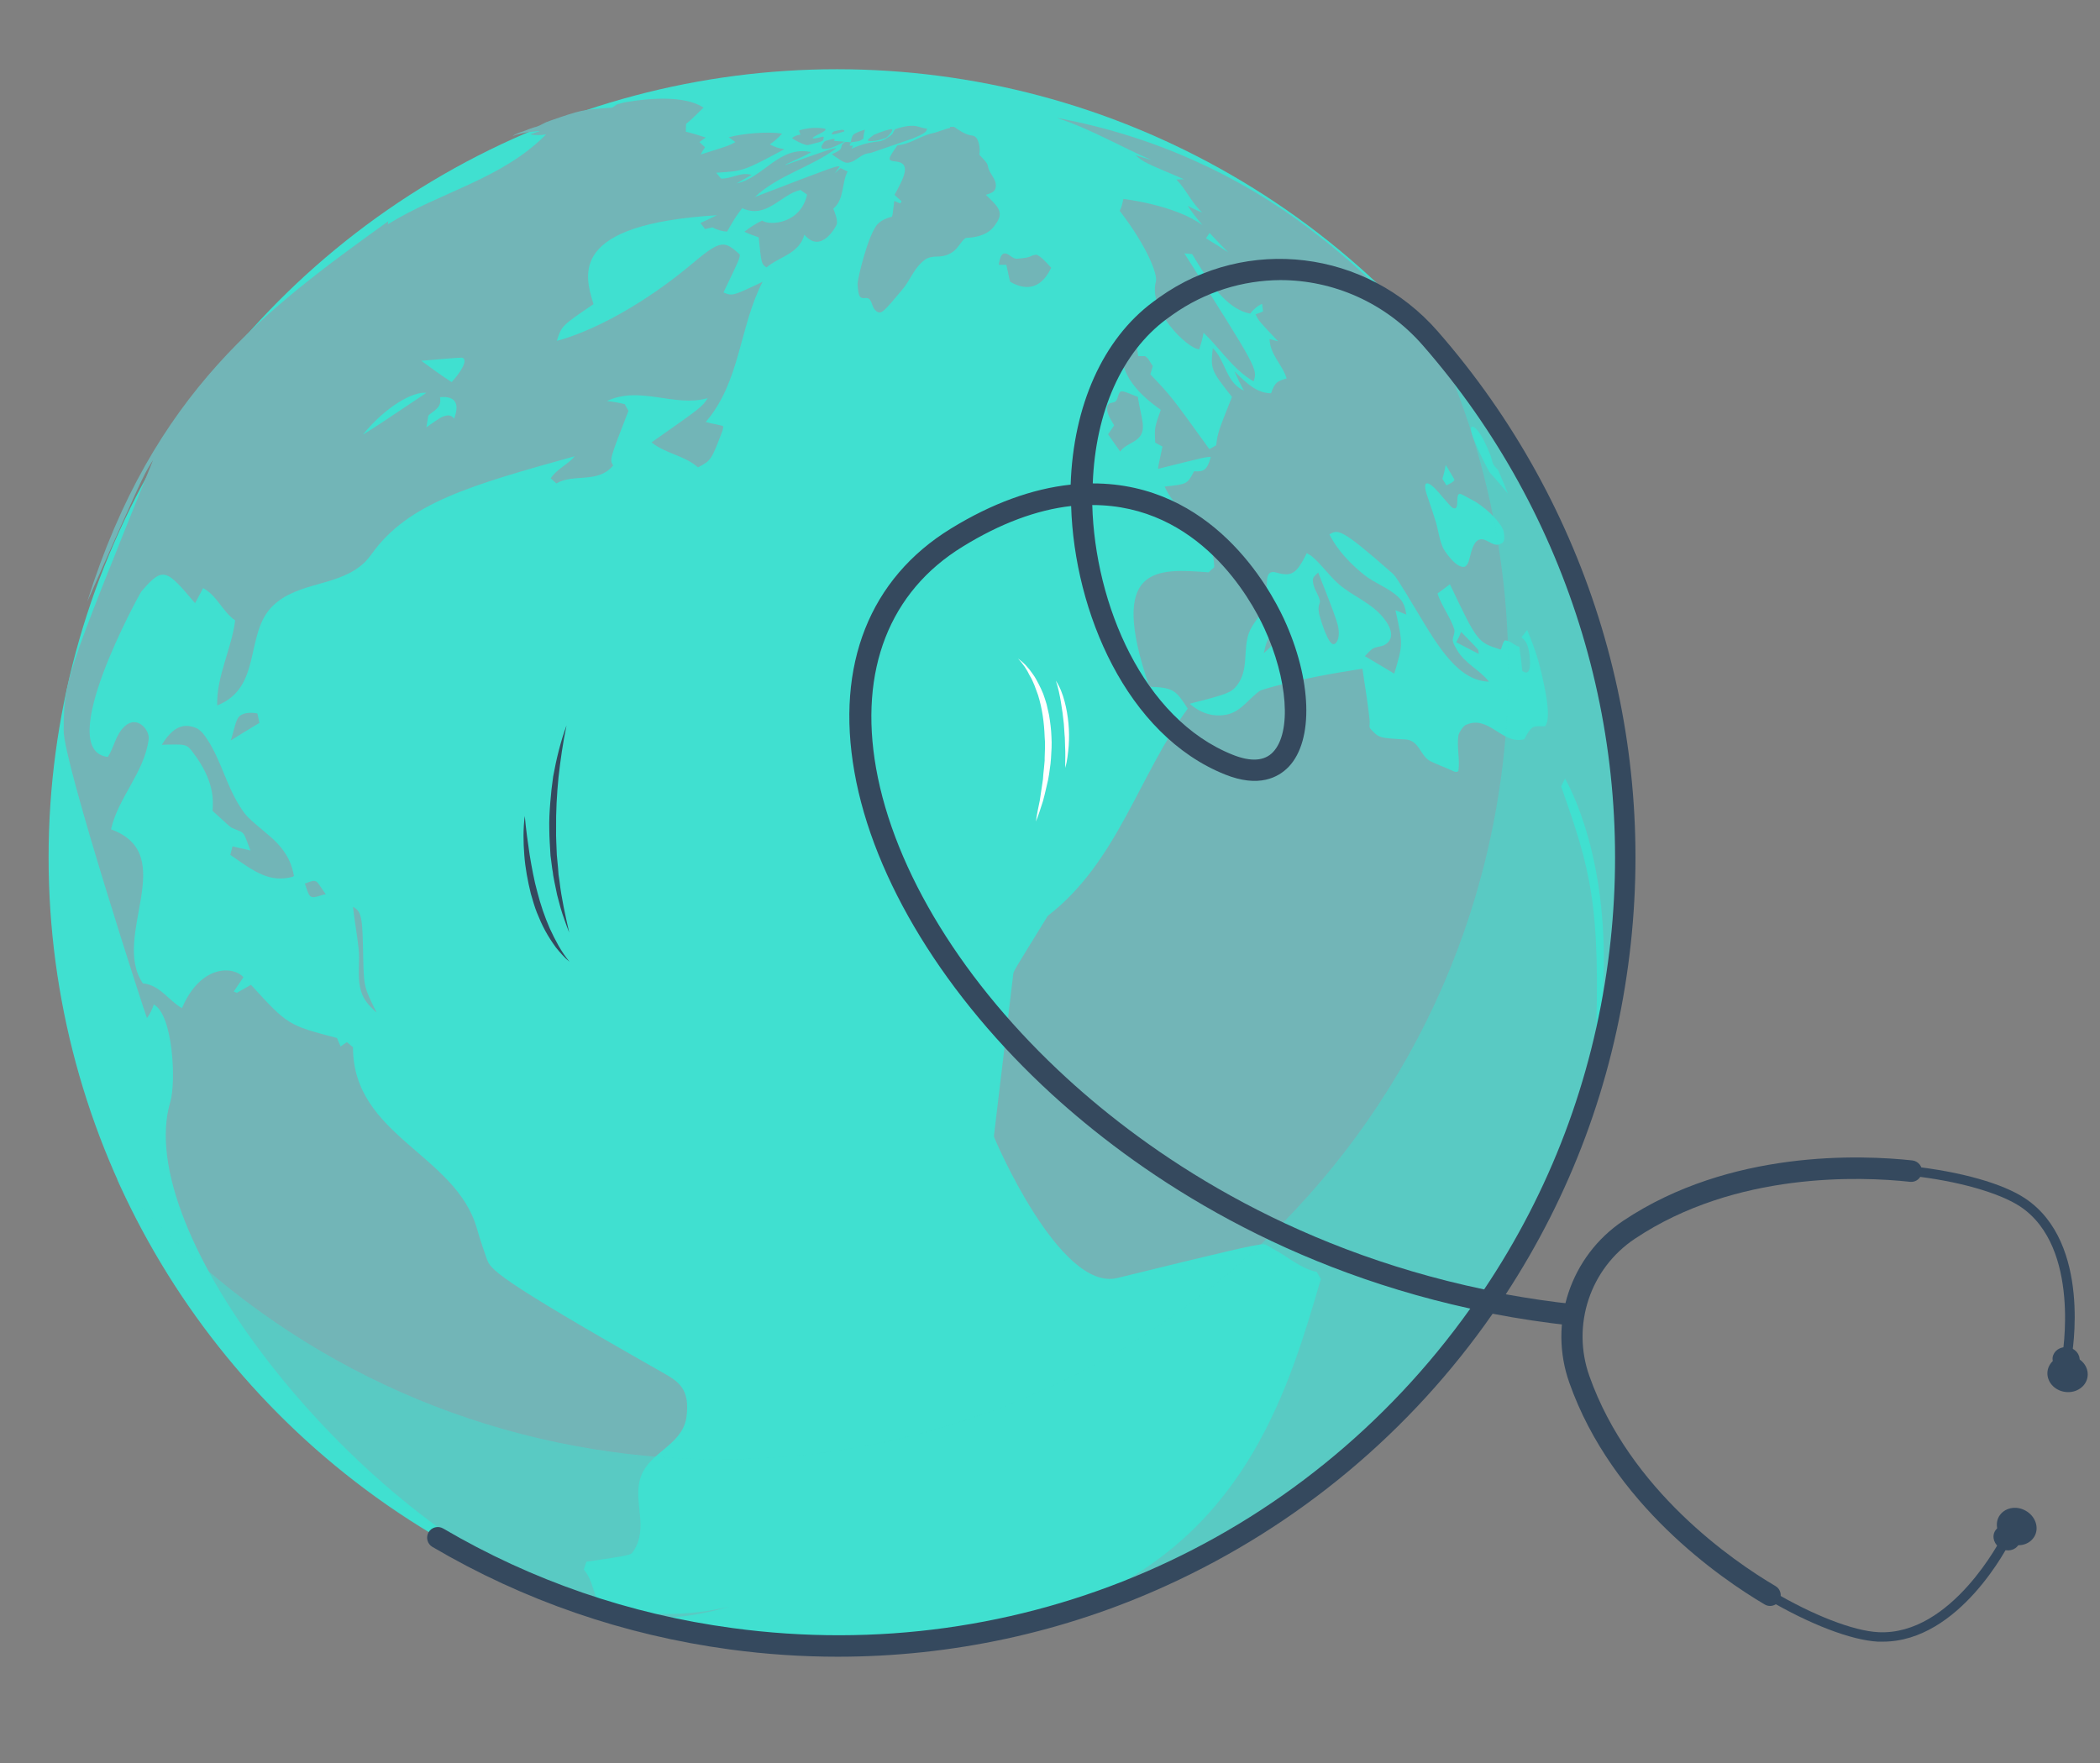 <?xml version="1.0" encoding="utf-8"?>
<!-- Generator: Adobe Illustrator 23.1.0, SVG Export Plug-In . SVG Version: 6.00 Build 0)  -->
<svg version="1.1" id="Capa_1" xmlns="http://www.w3.org/2000/svg" xmlns:xlink="http://www.w3.org/1999/xlink" x="0px" y="0px"
	 viewBox="0 0 864.4 725.8" style="enable-background:new 0 0 864.4 725.8;" xml:space="preserve">
<rect x="0" y="0" width="864.4" height="725.8" fill="#808080" stroke="none"/>
<style type="text/css">
	.st0{opacity:0.1;fill:#35495E;enable-background:new    ;}
	.st1{fill:#40E0D0;}
	.st2{fill:#72B5B7;}
	.st3{opacity:0.5;fill:#40E0D0;enable-background:new    ;}
	.st4{fill:#35495E;}
	.st5{fill:#FFFFFF;}
</style>
<ellipse id="XMLID_32_" class="st0" cx="411.2" cy="519.6" rx="153.5" ry="37.4"/>
<g id="XMLID_16_">
	<g id="XMLID_4_">
		<g id="XMLID_50_">
			<ellipse id="XMLID_20_" class="st1" cx="344.5" cy="353" rx="324.5" ry="324.5"/>
			<g id="XMLID_43_">
				<path id="XMLID_71_" class="st2" d="M247,661.5c-2.7-4.9-2.9-11-6.7-15.4c0.3-1,0.8-2.3,1.1-3.2c18.2-2.7,18.2-2.7,19.2-4.2
					c6.8-9.8-0.5-21,3.3-31.1c3.7-9.9,16.6-12.6,18.6-23.8l0,0c1.8-12.3-3.5-15.2-9.6-18.7c-69.7-39.5-70.9-42.6-72.5-46.8
					c-0.3-0.7-3.1-8.9-4.1-12.6c-8.7-30.6-51-38.1-51-74.6c-0.7-0.6-1.7-1.4-2.5-2.1c-0.8,0.5-1.8,1.2-2.6,1.8
					c-0.5-1.1-1.1-2.5-1.5-3.5c-20.2-5.3-20.2-5.3-35.4-21.9c-1.7,1-4,2.3-5.8,3.3c-0.4-0.2-0.9-0.4-1.3-0.5c1.2-1.8,2.8-4.1,4-5.9
					c-3.8-4.5-17.4-5.7-25.3,12.7c-5.5-3.1-9-9.5-16.1-10.2c-13.2-19.3,15.5-53-13.1-63.4c3-13.3,13.7-23.3,15.5-37.1
					c0.5-3.7-4.7-10.1-9.9-5.3c-3.7,3.4-4.3,8.6-6.9,12.6c-22.7-2.6,13.2-67.3,13.7-68c9.1-10.7,10.4-9.2,22.2,4.7
					c1-1.9,2.3-4.3,3.3-6.2c5.8,3.1,8,9.7,13.2,13.3c-1.5,11.9-7.7,22.8-7.4,35c18.7-7.4,11.2-29.5,22.8-40.9
					c10.6-10.4,27.5-7.8,38.1-18.2c0.9-0.9,2-2.3,2.8-3.4c15.1-21,40.9-28.2,83.5-40.1c-2.9,3.5-7.4,5.2-9.9,9.1
					c0.7,0.6,1.6,1.5,2.3,2.1c7.2-4.2,17.2,0.2,23.4-7.4c-1.5-2.4-1.5-2.4,6.3-22.5c-0.5-0.8-1.1-1.9-1.5-2.7
					c-2.2-0.6-5.1-1.1-7.4-1.3c13.7-6.5,27.8,2.7,41.5-1.2c-2.3,3.6-2.3,3.6-23.1,18.2c5.7,4.7,13.5,5.3,19.1,10.3
					c5.4-2.8,5.5-3,10.1-15.1c0.5-1.9,0.2-1.9,0-2c-0.3-0.1-0.5-0.1-0.8-0.2s-0.6-0.1-0.9-0.2s-0.6-0.1-0.9-0.2s-0.7-0.2-1-0.2
					c-0.3-0.1-0.7-0.2-1-0.2c-0.4-0.1-0.8-0.2-1.1-0.3c-0.4-0.1-0.8-0.2-1.2-0.3c14.3-16.6,13.8-39.2,23.4-57.7
					c-12.4,5.9-12.4,5.9-16.1,4.4c6.7-14,6.7-14,6.7-15.7c-6.1-5.3-7.4-6.4-18.7,3.1c-30.2,25.5-54,31.9-56.6,32.5
					c2-6.2,2-6.2,15.1-15.1c-3.8-12.3-10-32.9,50.8-36.6c-2,1-4.7,2.2-6.8,3.2c0.6,0.7,1.3,1.7,1.9,2.5c0.9-0.2,2.2-0.5,3.1-0.7
					c1.6,1,4.2,1.7,6,1.7c3.5-6.1,3.7-6.3,6.2-9.6c10.2,4.6,15.8-5.7,24-7.5c0.8,0.6,1.9,1.3,2.7,1.9c-2.5,11.8-15.1,13-18.5,10.7
					c-2.4,1.1-5.3,3-7.3,4.6c1.7,0.8,4.1,1.7,5.9,2.3c1.1,10.9,1.1,10.9,3.2,12.4c5.2-4.5,13.4-5.5,15.6-13.5
					c7.1,8.4,13.3-4,13.3-4.2c0.5-1.9-0.7-4.7-1.4-6.5c4.7-4,3.3-10.4,5.9-15.3c-0.9-0.4-2-1-2.9-1.4c-0.7,0.6-1.7,1.5-2.4,2.1
					c0.6-0.8,1.4-1.9,2-2.7c-1-0.5-1-0.5-34.9,12.5c9.8-9.1,23.1-12.2,33.6-20.1c-1.5,0-1.5,0-21.2,7c0.2-0.1,0.4-0.3,0.5-0.4
					c7.7-3.5,7.7-3.5,10.3-5c-13.2-2.8-19.6,10.6-30.7,12.9c1.9-1,4.3-2.5,6.2-3.5c-4.4-1.4-8.3,1.7-12.6,1.5
					c-0.6-0.7-1.4-1.7-2-2.4c11.3-0.7,11.3-0.7,28.1-9.7c-1.9-0.2-4.4-1-6-2c1.7-1.1,3.7-2.9,5-4.4c-5.9-1-16.6,0-21.9,1.5
					c0.8,0.6,1.9,1.4,2.7,2c-2.8,1.5-2.8,1.5-14.3,5.1c0.5-0.9,1.2-2.1,1.8-3c-0.7-0.6-1.6-1.5-2.3-2.1c0.8-0.6,1.8-1.4,2.6-1.9
					c-2.4-0.8-5.7-1.8-8.2-2.4c0-1,0.1-2.2,0.1-3.2c2.6-2,4.8-4.5,7.2-6.7c-9.8-6.5-30.5-2.5-32.8-2.1c-2.4,0.6-2.5,0.7-2.7,0.7
					c-0.1,0.1-0.2,0.1-0.3,0.2c-0.1,0.1-0.2,0.1-0.3,0.2c-0.1,0.1-0.2,0.1-0.3,0.2c-0.1,0.1-0.2,0.1-0.3,0.2
					c-0.1,0.1-0.2,0.1-0.3,0.2c-0.1,0.1-0.2,0.1-0.3,0.2c-0.1,0.1-0.2,0.1-0.3,0.2c-12.6,0.9-12.6,0.9-25.6,5.4
					c-1.3,0.5-1.5,0.6-1.6,0.6c-0.1,0.1-0.3,0.1-0.4,0.2c-0.1,0.1-0.3,0.1-0.4,0.2c-0.1,0.1-0.3,0.1-0.4,0.2
					c-0.1,0.1-0.3,0.1-0.4,0.2c-0.1,0.1-0.3,0.1-0.4,0.2c-0.1,0.1-0.2,0.1-0.4,0.2c-0.1,0.1-0.2,0.1-0.4,0.2l-1,0.4
					c-2,0.5-4.3,1.4-6.4,2.3c0.4-0.2,0.9-0.4,1.5-0.7h0.1c-1.6,0.7-3.8,1.2-5.2,2.3l0,0c0.6-0.2,0.9-0.3,1.3-0.5
					c3.9-1,4.1-1,9.8-1.6c-0.1,0.1-0.2,0.1-0.3,0.2c-1.1,0.4-2.5,0.8-3.5,1.2c1.9,0.5,4.6,0.4,6.5,0c-18.2,18.5-43.9,23.8-65.1,37
					c0,0,0,0,0-0.1v-0.1V92v-0.1c0-0.1,0-0.1,0-0.2s0-0.1,0-0.2s0-0.1,0.1-0.2c0-0.1,0-0.2,0.1-0.3c-49.8,35.9-96.8,69.9-124,156.7
					c22.8-51.3,22.8-51.3,26.2-56.9c0.9-1.4,0.9-1.4,0.9-1.4l0,0l0,0l0,0l0,0l0,0l0,0l0,0c-36.6,90.7-36.6,90.7-36.8,111.3
					c-0.1,13.1,33.9,117.9,34.3,118.4c1.1-1.5,2.3-3.8,2.8-5.6c8,4.3,9.2,32.1,6.8,40.1c-16,53.5,73.6,167.3,157.3,202.3
					c-1.5-0.5-2.9-1-4.4-1.6c3.9,1.5,8.1,3.1,11.5,4.4c3.9,1.4,5.5,1.9,9.1,3c3.6,1.2,5,1.6,8.9,2.7l1.4,0.4l0,0l0,0l0,0
					c-0.1,0-0.1,0-0.2-0.1c-0.6-0.2-1-0.4-1.5-0.5c4,1,4.6,0.9,4.9,0.8c-0.3-0.1-0.7-0.3-1-0.4c19.2,3.9,37.8-1.4,44-3.2l0,0
					C283.4,665.4,265.5,665.4,247,661.5z M186.9,172.4c0-0.1-0.1-0.1-0.1-0.2c-1.2-1.6-2.9-1.2-3.6-1s-1.4,0.4-2.7,1.3
					c-1.7,1-3.3,2.3-5,3.4c0.4-2.5,0.8-4.7,0.8-4.7c0.2-0.4,0.8-0.9,1.7-1.5c2.9-2.1,3.6-3.5,3.1-6.2
					C185.4,163.1,190,164.3,186.9,172.4z M190.6,147.4c1.8,1.1-0.7,5.3-3.9,9c-0.2,0.3-0.6,0.6-0.8,0.9c-4.6-3-8.2-5.6-12.5-8.8
					C190.2,147.1,190.2,147.1,190.6,147.4z M175.5,161.7c-0.3,0.2-0.7,0.5-1,0.7l0,0c-20.2,13.5-20.2,13.5-25.1,16.5
					C158.8,167.3,170,161.1,175.5,161.7z"/>
				<path id="XMLID_94_" class="st2" d="M218.2,652.5c0.2,0.1,0.3,0.1,0.5,0.2c-0.2-0.1-0.5-0.2-0.7-0.3L218.2,652.5z"/>
				<path id="XMLID_95_" class="st2" d="M223.5,654.5c-1.6-0.6-3.2-1.2-4.8-1.9C220.2,653.3,221.8,653.9,223.5,654.5z"/>
				<path id="XMLID_96_" class="st2" d="M223.6,654.6C223.5,654.6,223.5,654.6,223.6,654.6C223.5,654.6,223.5,654.6,223.6,654.6z"/>
				<path id="XMLID_99_" class="st2" d="M667.1,369.4c0.8-10.5,0.7-15.3,0.4-27.4l-1.5-20.8c0-0.2-0.1-0.3-0.1-0.5
					c-0.8-9.5-1.3-12.6-2.8-21.5c1,6.7,1.4,11.3,1.3,13.7c-0.9-3.8-2-7.6-3-11.4c0.5,0.3,1.1,0.6,1.7,0.7c0-0.7-0.1-1.4-0.1-2
					c0,0.1,0,0.1,0.1,0.2c0-0.2-0.1-0.4-0.1-0.5c0-0.6-0.1-1.2-0.1-1.7c0.1,0.7,0.3,1.6,0.5,2.4l-2.1-11.9
					c-2.4-11.6-3.5-16.4-6.4-25.9c-2.5-9.4-4.2-14.1-8.3-25c-4.2-11-6.2-15.9-10.5-24.3c-3.9-8.7-6.4-13.2-12.3-23.5
					c-6.1-10.3-9.2-15.3-14.4-22.5c-5.1-7.6-8.5-12-16.2-21.4c-10-11.8-18.2-20.4-26-27.8c-6.2-6-13.1-12.2-21.5-18.9
					c-0.2-0.2-0.4-0.4-0.7-0.5c-1.8-1.4-3.6-2.9-5.6-4.4c-29.7-22.6-64.9-38.6-104-45.9h-0.1l0.2,0.1c13.4,4.4,25.6,11.6,38.5,17.2
					c-2-0.6-4.6-1.4-6.6-2c3.4,2.9,3.4,2.9,20,9.9c-1,0-2.2,0.1-3.2,0.1c4.1,4.1,6.3,9.7,10.7,13.6c-1.9-0.7-4.3-1.8-6-2.8
					c1.4,2.3,3.6,5.1,6.1,8c-11.3-8.3-32.4-10.8-32.6-10.8c-0.3,1.5-0.8,3.6-1.5,4.9c11.5,15,15.6,26.2,14.9,29
					c-3.3,12,12.9,27.7,17.8,28c0.7-2,1.5-4.7,1.8-6.8c7,6.6,12.1,15.1,20.6,20c1.7-5.1,1.7-5.1-28.5-52.7c1,0.1,2.3,0.2,3.2,0.3
					c6.4,10.6,13.7,22.6,23.9,24.5c1.1-1.5,3.1-3.3,4.9-4c0.1,0.9,0.3,2.2,0.4,3.1c-0.9,0.4-2.2,0.9-3.1,1.2
					c1.4,2.8,1.4,2.8,9.3,11.1c-1-0.3-2.4-0.6-3.5-0.9c0.1,6.4,5.3,10.5,7,16.2c-3.7,1.1-4.8,1.4-6.4,6.1c-5.3-0.1-9.1-3-15.1-9.1
					c1.1,2.5,2.6,5.7,3.9,8c-7.5-3.4-7.5-12.4-12.8-17.5c-0.9,8.6-0.9,9,7.9,20.1c-5.8,14.6-5.8,14.6-6.5,19.9
					c-0.8,0.5-1.9,1.1-2.8,1.6C482,163,482,163,473.5,154.1c0.3-1,0.7-2.4,1-3.4c-0.6-0.9-1.3-2.1-1.9-3c-1.1-1.1-1.3-1.1-1.4-1.1
					c-0.1,0-0.2,0-0.3,0s-0.2,0-0.4,0c-0.1,0-0.2,0-0.4,0c-0.1,0-0.2,0-0.4,0c-0.1,0-0.3,0-0.4,0c-0.1,0-0.3,0-0.4,0
					c-0.1,0-0.3,0-0.4,0c-0.1-0.9-0.3-2.2-0.4-3.1c-0.8-0.5-1.9-1.2-2.7-1.7c-0.9,0.4-2.2,1-3.1,1.5c-0.6,3.2-2.3,13,15.5,25.4
					c-2.6,7.4-2.6,7.4-2.3,13.5c0.9,0.5,2.1,1.2,3,1.6c-1.8,8.4-1.8,8.4-1.8,9.2c19.6-4.9,19.6-4.9,21.7-4.9
					c-1.5,5.4-2.9,6.2-6.9,5.9c-2.8,5.3-2.8,5.3-12.1,6.3c5.2,12,20.3,18,20.4,33.2c-0.7,0.6-1.6,1.4-2.3,2.1
					c-21.4-1.6-41.7-3.2-24.4,47.1c10.1,0.3,11,1.6,15.8,9c-20.3,27.7-29,63.2-57.6,85.3c-13.9,22.5-13.9,22.5-14.2,23.8l-8,67
					c0.1,0.7,27.1,64.1,50.8,58.3c46-11.3,56.7-13.8,60.1-13.9c1.3,0,2.8,1.3,4,1.9c6,3.1,11.1,8,18,9.5c0.5,0.9,1.2,2,1.7,2.9
					c-12.8,43.8-29.8,102-94.1,131.2c-13.3,4.4-27.4,8.5-43.1,13.1c2.9-0.2,10.7-2,13-2.6h0.2l1.2-0.3c9.8-2.5,18.1-5,25.6-7.6
					c9-3,18.7-6.7,30.6-12c11.4-5.4,17.8-8.6,24.8-12.7c6.9-3.8,13-7.6,23.4-14.4c9.9-6.9,14.7-10.3,21.5-16
					c6.9-5.3,11.4-9.4,20.2-17.7c1.6-1.6,3.3-3.4,5.2-5.3l0,0l11.5-11.8l1.3-1.4c12.4-14.1,30.3-36.9,45.5-65.5
					c-0.1,0.1-0.2,0.3-0.2,0.4l0.5-0.9c5.5-10.6,7.6-14.8,11.3-24.3c4.1-9.2,5.7-13.9,9.5-25.2c1.6-5,4.6-14.8,6.9-24.6
					c0.2-0.7,0.4-1.5,0.5-2.2c-0.1,0.2-0.1,0.4-0.2,0.7c1-4.3,1.8-8.6,2.3-12.3c1-3.4,1.9-7.7,3.2-16.3c-0.1,0.6-0.2,1.2-0.3,1.9
					l0.6-3.9C666.2,384.8,666.8,379.7,667.1,369.4z M496.4,98.1c0.5-0.7,1-1.5,1.5-2.2c4,4.4,7.6,7.9,7.7,8
					C501.3,101.1,500.2,100.4,496.4,98.1z M664.7,395.7c0.4-4.4,0.8-8.2,1.1-11.6C665.6,388.3,665.2,391.9,664.7,395.7z
					 M598.7,197.6c-0.4,0.5-0.6,0.7-1.2,1.1c-0.3,0.2-0.3,0.2-2.1,1.1c-0.6-0.9-1.1-1.8-1.7-2.7c0.6-1.8,1-3.6,1.4-5.7
					c0.1,0.1,0.2,0.3,0.3,0.5C597.6,195.6,598.7,197.3,598.7,197.6z M586.9,199.2c0.3-0.4,0.9-0.2,0.9-0.2c1.8,0.6,3.7,2.9,6.6,6.3
					c3.2,3.7,3.4,3.8,3.9,3.9c2.9,1,0.2-6.9,3.1-5.8c0.4,0.1,6,3.2,6,3.2c5.7,3.5,11,9.5,11.5,12.1l0,0c0.5,2.5,0.4,4-0.5,4.8
					c-0.1,0-0.1,0.1-0.2,0.1c-3.3,2.1-5.5-1.6-8.4-1.6c-3,0-4,4.2-4.9,7.8c-0.6,2.7-1.5,3.2-2,3.5c-3.7,0.9-8.8-7.4-8.8-7.5
					c-1.6-3.4-2-7.1-3-10.7c-1.1-3.6-2.3-7.1-3.5-10.6C587.2,203.4,586.1,200.1,586.9,199.2z M614.2,195.6c-0.4-0.4-0.9-0.9-1.2-1.4
					c-0.1-0.2-10.5-19.5-6.7-18.5c0.7,0.2,3.2,1.5,7.2,11.7c0.6,1.5,0.6,3.2,1.7,4.5c0.4,0.5,0.9,1,1.4,1.5c1.4,3.2,2.8,6.5,4.1,9.8
					C618.5,200.5,616.3,197.9,614.2,195.6z M635.9,299c-5.4-0.2-5.4-0.2-8.5,5.3c-9.1,2.5-14.6-10.4-24.2-5.8
					c-1.1,0.6-2.7,3.1-2.9,4.3c-0.7,4.9,0.7,9.7,0,14.6c-0.7,0.5-1,0.6-3.1-0.4c-2.8-1.3-5.7-2.3-8.5-3.7c-4.1-2.1-4.5-8.6-10.2-8.9
					c-10.9-0.6-10.9-0.6-14.4-4.4c-0.7-0.7-0.2-2.2-0.3-3.2c-0.6-5.9-1.7-13.1-3-21.5c-29.3,4.4-41.8,8.9-41.9,8.9
					c-4.8,3.1-7.9,8.8-14.1,10c-7.9,1.5-13.2-2.9-15.1-4.5c15.1-3.9,17-4.4,19.5-7.6c4.9-6.4,2.4-14.4,4.8-21.3
					c1.5-4.2,4.8-7.2,6.8-11.1c2.3-4.4-2.1-16,4.6-14c6.5,1.9,8.4,0.2,12.5-8c2,1.2,2,1.2,2.2,1.4c4,3.4,7,7.9,11,11.4
					c5.8,5,13.5,7.7,18.4,13.9c6.4,8,1.3,11.1-1,11.6c-3.5,0.7-3.5,0.7-6.7,4.1c4.7,2.8,9.5,5.6,12.1,7.2c3.6-12,3.6-12,0.5-26.1
					c1.5,0.6,3,1.2,4.5,1.8c-0.6-3.3-1.1-5.1-3.3-7.2c-4.1-3.9-9.6-5.6-14-9.1c-9.3-7.5-12.5-13.2-14.4-16.7
					c3.5-2.1,4.6-2.8,25.7,15.8c1.1,0.9,1.9,1.7,10.6,16.3c8.7,14.5,16.9,28.2,29.4,28.5c-3.9-4.9-10-7.5-13.2-13.1
					c-0.6-1-1.3-2.3-1.6-3.3c-0.5-1.5,1-3.7,0.5-5.2c-1.7-5.2-5.2-9.5-6.9-14.7c1.6-1.2,2.7-1.9,5.1-3.8
					c11.4,23.9,11.4,23.9,20.9,26.9c0.7-1.2,0.7-2.7,1.7-3.8c2.4,0.1,3.9,2.1,6,2.7c0.5,3.5,0.8,5.9,1.2,9.9c4.2,3,3.2-5.2,2.8-7.8
					c-0.6-3.8-1.9-5-3.1-6.1c1.1-1.4,1.4-1.7,2.3-3c1.6,4,3.2,7.7,4.8,13.4l0,0C637.3,287.8,638.2,296.6,635.9,299z M630.9,502.8
					c3.5-7.4,6.2-13.1,8.3-17.7C636.3,491.9,633.5,497.8,630.9,502.8z M660.6,416.9c-1.2,5.7-2.5,11.1-3.9,16.3
					c2.5-61.8-2.4-75.9-14.1-109.5c0.5-1,1.1-2.2,1.6-3.2c3.6,6.4,21.3,41.2,14.4,101.4c0.9-2.2,1.5-3.9,2.1-5.8
					C660.7,416.4,660.7,416.7,660.6,416.9z"/>
				<path id="XMLID_111_" class="st2" d="M663.9,401.7l0.1-0.5c0-0.1,0-0.2,0-0.4L663.9,401.7z"/>
				<path id="XMLID_112_" class="st2" d="M630.2,504.2c0-0.1,0.1-0.1,0.1-0.2l-0.8,1.6L630.2,504.2z"/>
				<path id="XMLID_113_" class="st2" d="M572.3,582.2c5.5-5.3,9.5-9.6,11.4-11.7C580.3,574,576.2,578.3,572.3,582.2z"/>
				<path id="XMLID_114_" class="st2" d="M663.5,300.6C663.5,300.6,663.4,300.6,663.5,300.6l0.1,0.5L663.5,300.6z"/>
				<path id="XMLID_115_" class="st2" d="M341.4,61c0.1,0,0.1-0.1,0.1-0.1L341.4,61L341.4,61z"/>
				<path id="XMLID_116_" class="st2" d="M405.8,80.2c2.2-0.7,3.9-1.2,4.1-3.4c0.3-3.2-2.7-5.2-3.2-8.2c-0.2-1.5-1.6-2.8-3.6-4.9
					c0.2-1.2,0.4-3.2-0.6-5.9c-0.1-0.2-0.7-1.8-2.3-2c-2.9-0.2-6.3-2.8-7.5-3.6c-0.1,0-0.1,0-0.2,0c-0.1,0-0.1,0-0.2,0
					c-0.1,0-0.1,0-0.2,0c-0.1,0-0.1,0-0.2,0c-0.1,0-0.1,0-0.2,0c-0.1,0-0.1,0-0.2,0c-0.1,0-0.1,0-0.2,0c-0.1,0-0.1,0-0.2,0.1
					c0,0.1-0.1,0.3-0.1,0.4c-2.6,0.5-4.9,1.7-7.4,2.2c-4.9,1.1-9,4.5-14.2,4.9c-4.3,6.1-4.1,6.3-0.5,6.7c6.4,0.7,3,7-0.7,13.7
					c1,1,1.8,1.7,2.9,2.6c-0.1,0.2-0.3,0.6-0.4,0.8c-0.4,0.1-0.4,0.1-2.6-0.9c-0.7,5.9-0.7,5.9-1,6.5c-2.1,0.6-3.9,1.2-5.7,2.9
					c-4,3.9-8.4,22.7-8.4,24.6c0,0,0.1,4.1,0.9,5.3c1,1.5,2.9,0,4,1.2c1.2,1.3,1.1,3.4,2.5,4.6c0.2,0.2,0.4,0.4,0.6,0.5
					c1.8,1,2.6,0.3,10.5-9.2c2.9-3.4,4.4-7.8,7.7-10.9c1.9-1.8,3-2.5,6.6-2.6c1.2,0,3-0.1,4.8-1c0.3-0.2,0.8-0.4,1.1-0.6
					c2.2-1.3,3.3-3.6,5-5.4c0.7-0.7,1.1-0.7,1.3-0.7c1.9-0.1,7.7-0.4,11-4.5C413.4,87.8,411.9,86,405.8,80.2z"/>
				<path id="XMLID_117_" class="st2" d="M665.8,318.2v-0.5l0.2,3.4c0,0.1,0,0.1,0,0.2C666,320.4,665.9,319.2,665.8,318.2z"/>
				<path id="XMLID_118_" class="st2" d="M659.5,424.8c-0.2,0.7-0.3,1.4-0.5,2.1c0-0.1,0-0.1,0.1-0.2L659.5,424.8z"/>
				<path id="XMLID_119_" class="st2" d="M346.9,59.2c-0.7,0.6-0.4,1.7-1.1,2.4c-1,0.9-2.3,1.3-3.4,1.9c2,1.4,4.9,3.6,6.3,3.5
					c2.9-0.1,4.7-2.5,7.2-3.5c0.9-0.4,1.8-0.4,2.7-0.6l17.1-5.9c4.2-1.7,5.2-2.6,5.5-3c0.1-0.1,0.1-0.1,0.4-1.1c-1.6,0-3-0.7-4.5-1
					c-3-0.5-6.7,0.6-8.7,1.3c0,0-0.6,0.9-1,1.8c-0.3,0.7-3.6,2.6-3.6,2.6c-1,0.4-1.2,0.5-2,0.6c-5.7,0.6-8.4,1.8-11.3,3
					c0.2-0.4,0.5-0.8,0.6-1.2c-0.4-0.1-0.9,0.1-1.3-0.1c-0.1-0.4-0.1-0.4,0.5-1.3c0.1,0,0.5-0.1,3.2-0.5l0,0c0.4-0.1,0.4-0.1,1.9-1
					c0-1.4,0.2-2.2,0.6-3.7c-0.7,0.1-3.8,1.2-4.7,2c-0.5,0.5-0.9,1.6-1.1,3.2C347.9,58.3,347.8,58.3,346.9,59.2z"/>
				<path id="XMLID_120_" class="st2" d="M121,360.6c-0.7-3.6-2-9.7-10.2-16.6c-9.4-7.9-9.4-7.9-12.1-12.1
					c-5.5-8.6-7.7-18.8-13.3-27.4c-1.4-2.1-2.2-3.3-4.2-4.6c-5.7-2.6-10.1-0.6-14.6,6.7c10-0.3,10.2-0.3,12.7,3
					c9,11.7,8.5,19.8,8.2,24.2c7.3,6.7,7.3,6.7,8.2,7.1c3.7,1.5,3.7,1.5,4.2,2c0.8,0.8,0.8,0.9,3.2,7.2c-4.2-0.9-5.6-1.3-7.4-1.7
					c-0.3,1.2-0.6,2.3-0.9,3.5c10.2,7.2,16.4,11.6,25.8,9l0,0C120.7,360.7,120.9,360.6,121,360.6z"/>
				<path id="XMLID_121_" class="st2" d="M424.9,105.2c-1.8,0.9-2.2,0.9-6.1,1.3c-2.1,0.2-3.2-2-5.1-2.2c-1.4,0.1-2,1.1-2.6,4.7
					c0.2,0,0.3,0,0.5,0c0.1,0,0.3,0,0.4,0c0.1,0,0.3,0,0.4,0c0.1,0,0.3,0,0.4,0c0.1,0,0.3,0,0.4,0c0.1,0,0.2,0,0.4,0
					c0.1,0,0.2,0,0.3,0s0.2,0,0.3,0c0.1,0.3,0.2,0.6,0.2,0.9c0.1,0.3,0.2,0.6,0.2,0.9c0.1,0.3,0.2,0.6,0.2,0.9
					c0.1,0.3,0.2,0.6,0.2,0.9c0.1,0.3,0.1,0.6,0.2,0.9c0.1,0.3,0.1,0.6,0.2,0.9c0.1,0.3,0.1,0.6,0.2,0.8c0.1,0.3,0.1,0.5,0.2,0.8
					c2.7,1.5,10.9,5.9,16.5-5c0.1-0.2,0.3-0.6,0.4-0.8c-2.5-2.7-4.4-4.8-6.2-5.4C426.3,105,425.6,104.9,424.9,105.2z"/>
				<path id="XMLID_122_" class="st2" d="M326,56.9c3.7,2.4,6,2.8,6,2.8c0.4,0.1,0.4,0.1,4.9-1.1c0.8-0.2,0.8-0.2,1.9-0.8
					c0.3-1.2,0.4-1.4,0.1-1.5c-0.2-0.1-0.6,0-0.8,0.1c-2.4,0.6-3.3,0.7-3.6,0.5c0.1-0.3,0.4-0.6,2.2-1.5c2.8-1.4,3.5-1.9,2.9-2.4
					c0,0-4.7-1.2-10.7,0.7c0.2,0.8,0.4,1.2,0.6,1.7C328.3,55.6,327,55.9,326,56.9C326,56.8,326,56.9,326,56.9z"/>
				<path id="XMLID_123_" class="st2" d="M461.1,185.9c2.3-3.5,7.5-3.6,9-7.9c0.5-1.5,0.3-3.4,0.3-3.5c-0.4-3.5-1.4-6.8-1.9-10.2
					c0-0.3-0.1-0.6-0.1-0.9c-5.5-2.2-5.5-2.2-6.5-2.3c-0.1,0-0.5,0-0.8,0.2c-1,1-0.8,2.7-1.8,3.8c-0.8,0.9-2.2,0.4-3,1.3
					c-0.2,0.2-0.5,0.6-0.5,0.9c-0.5,2,0.7,4.4,2.8,7.8c-0.8,1.2-1.7,2.5-2.5,3.7C457.7,181.1,459.4,183.5,461.1,185.9z"/>
				<path id="XMLID_124_" class="st2" d="M364.7,56.7L364.7,56.7c0.7-0.3,3.3-3.2,2.4-3.5c-1-0.1-4.4,1-7.4,2.3c0,0-2.4,1.7-2.5,2.2
					C357,58.4,361.2,58.2,364.7,56.7z"/>
				<path id="XMLID_125_" class="st2" d="M338.4,61.1c0.6,0.4,2.3,0.1,3.2-0.1c1.5-0.4,2.8-1.1,4.1-1.7c0.5-0.2,0.5-0.2,2-1
					c-0.1,0-0.2,0-0.3,0c-1.4-0.1-2.7-0.2-4.1-0.3c0.5-0.9,0.6-1.2-2.8-0.2c-1.1,0.3-1.1,0.3-2,1.7C338,60.2,338,60.8,338.4,61.1z"
					/>
				<path id="XMLID_126_" class="st2" d="M341.6,60.9L341.6,60.9c0,0-0.1,0-0.1,0.1L341.6,60.9z"/>
				<path id="XMLID_127_" class="st2" d="M341.4,61L341.4,61L341.4,61L341.4,61z"/>
				<path id="XMLID_128_" class="st2" d="M145.5,373.4c-0.1,0-0.2,0-0.2-0.1c0.6,5.7,1.7,11.4,2.3,17.1c0.6,5.3-0.5,10.7,0.6,16
					c0.9,4.2,2.6,6.5,6,9.7c0.2,0.2,0.5,0.5,0.8,0.7c-5.2-10.5-5.2-10.5-5.5-22.7C149.2,378.6,149.1,375.4,145.5,373.4z"/>
				<path id="XMLID_129_" class="st2" d="M106.8,297.7c-0.8-3.9-0.8-3.9-0.9-4c0,0-5.1-1.2-7.6,1.4c0,0-0.6,0.6-1.2,2.4
					c-0.8,2.4-1.3,4.9-2.1,7.3c3.4-2.1,6.7-4.2,11.4-7C106.5,297.8,106.7,297.7,106.8,297.7z"/>
				<path id="XMLID_130_" class="st2" d="M346.9,54.3c0.2-0.1,0.4-0.1,0.6-0.2c0-0.4,0-0.5-0.2-0.6c-0.8-0.3-4.1,0.6-4.1,0.6
					s-0.6,0.5-0.8,0.8C342,55.7,343.5,55.3,346.9,54.3z"/>
				<path id="XMLID_131_" class="st2" d="M130,362.8c-0.5-0.2-1-0.2-1.4-0.1c-1.1,0.2-2,0.7-3.1,1c0.5,1.4,0.9,2.9,1.5,4.2
					c0.1,0.2,0.5,1,1,1.2c0.4,0.2,0.9,0.3,1.5,0.2c1.4-0.2,2.7-0.8,4.1-1.1c0.2,0,0.4-0.1,0.5-0.1c-1.1-1.4-2-3-3.1-4.4
					C130.6,363.1,130.2,362.9,130,362.8z"/>
				<path id="XMLID_132_" class="st2" d="M542.6,235.7c-1.3,1.1-2.3,2-2.2,3.3c0.1,3,2,5.2,2.8,7.9c0.1,0.5,0.2,0.8,0.1,1
					c-0.5,1.4-0.8,2.3-0.3,4.9c0,0.1,2.8,10.5,5.3,12.2c1.4,1,3.8-2,2.3-7.9C550.2,255.5,548.6,250.7,542.6,235.7z"/>
				<path id="XMLID_133_" class="st2" d="M601.4,260.1c-0.5,1.4-0.9,2.3-2,4.3c3.1,1.6,6.2,3.2,9.3,4.8c-0.1-0.5-0.1-1-0.2-1.5
					C608.6,267.6,608.6,267.4,601.4,260.1z"/>
				<path id="XMLID_134_" class="st2" d="M520.2,268.9c2.2-2,5.6-5.1,9.3-9c0.1-0.1,0.2-0.2,0.3-0.3c-0.4-0.7-0.7-1.5-1.1-2.2
					C524.2,258.1,521.7,261.5,520.2,268.9z"/>
			</g>
			<path id="XMLID_91_" class="st3" d="M592.7,143.9c23.8,53.3,33.6,113.7,25.2,175.8c-24,177.6-187.5,302.1-365.1,278.1
				c-83.1-11.2-154.6-53-204.7-112.5C92.5,584.4,185.5,659,301,674.6c177.6,24,341.1-100.5,365.1-278.1
				C678.9,302,649.7,211.6,592.7,143.9z"/>
		</g>
	</g>
	<g id="XMLID_1_">
		<path id="XMLID_2_" class="st4" d="M300.4,679c-43.6-5.9-84.8-20.1-122.4-42.2c-2.1-1.2-2.8-3.9-1.6-6c1.2-2.1,3.9-2.8,6-1.6
			c36.6,21.5,76.7,35.3,119.1,41c118.7,16.1,234.4-34.2,303.7-131.5c-82.1-18-138.8-57.7-172.2-88.2
			c-43.8-40.1-73.5-88.4-81.3-132.7c-7.8-44.1,6.3-79.7,39.7-100.2c16.9-10.4,33.5-16.4,49.3-18.1c1.1-32.6,13.3-59.9,33.9-75.2
			c0.9-0.7,1.8-1.3,2.6-1.9c36-25.6,85.3-19.6,114.6,14C654.4,208,683,303,670.2,397.2c-6.6,49-23.6,94.6-50.4,135.6
			c9.4,1.7,18.8,3.1,28.2,4.1c2.4,0.3,4.2,2.4,3.9,4.9c-0.3,2.4-2.4,4.2-4.9,3.9c-10.8-1.2-21.8-2.8-32.6-4.9
			c-33.8,48.6-80,87.2-134,111.8C438,672,391.7,682,344.8,682C330.1,682,315.2,681,300.4,679z M482.6,129.6
			c-0.8,0.6-1.7,1.2-2.5,1.8c-18.3,13.6-29.2,38.1-30.3,67.6c49,0,72.5,42.5,78.7,55.8c11.5,24.9,12.3,49.9,2,60.8
			c-4.3,4.5-12.4,8.8-26.3,3.2c-40.4-16.2-62-66.9-63.3-110.5c-14.2,1.6-29.2,7.2-44.6,16.7c-30.2,18.5-42.8,50.9-35.7,91.2
			c7.5,42.4,36.2,88.9,78.6,127.7c33.1,30.3,89.6,69.7,171.7,86.9c27.2-40.6,44.4-86,51-134.9c12.4-91.6-15.4-184.1-76.3-253.8
			c-15.4-17.6-36.9-26.8-58.6-26.8C511.5,115.4,496,120.1,482.6,129.6z M507.4,310.7c7.5,3,13.1,2.6,16.6-1.1c7.7-8.1,6.1-30-3.6-51
			c-5.6-12.1-26.9-50.7-70.8-50.7C450.7,248.6,470.4,295.9,507.4,310.7z"/>
		<g id="XMLID_5_">
			<path id="XMLID_11_" class="st4" d="M775,675.8c31.6,0,51.8-39.8,52.6-41.5l-3.5-1.7c-0.2,0.4-20.7,40.8-50.9,39.3
				c-10.3-0.5-27-7-43.7-16.9l-2,3.4c17.5,10.3,34.5,16.8,45.5,17.4C773.7,675.8,774.4,675.8,775,675.8z"/>
			
				<ellipse id="XMLID_3_" transform="matrix(0.491 -0.871 0.871 0.491 -130.845 1041.861)" class="st4" cx="826.1" cy="632.9" rx="5" ry="5.6"/>
			<path id="XMLID_7_" class="st4" d="M833.8,621.9c-4-2.3-8.9-1.2-11,2.4c-2,3.6-0.4,8.4,3.6,10.6c4,2.3,8.9,1.2,11-2.4
				C839.5,628.9,837.8,624.1,833.8,621.9z"/>
			<path id="XMLID_10_" class="st4" d="M728.6,661.1c1.5,0,3-0.8,3.8-2.2c1.2-2.1,0.5-4.8-1.6-6c-17.5-10.3-60-39.5-76.6-86.5
				c-7.4-20.9,0.3-44.2,18.8-56.5c41.5-27.7,93-25.6,113.2-23.4c2.4,0.3,4.6-1.5,4.9-3.9c0.3-2.4-1.5-4.6-3.9-4.9
				c-21.2-2.3-75.1-4.5-119,24.8c-21.8,14.6-31,42.1-22.2,66.8c17.6,49.8,62.1,80.4,80.4,91.2C727.1,660.9,727.8,661.1,728.6,661.1z
				"/>
			<path id="XMLID_6_" class="st4" d="M852.6,559.3c0.4-1.9,8.4-47.6-18.9-65.9c-9.2-6.2-26.7-11.1-46.8-13.3l-0.4,3.9
				c19.3,2.1,36.5,7,45.1,12.7c25.1,16.8,17.3,61.5,17.2,61.9L852.6,559.3z"/>
			<path id="XMLID_9_" class="st4" d="M849.8,564.5c-3-0.4-5.2-2.9-4.9-5.7c0.4-2.7,3.1-4.6,6.2-4.2s5.2,2.9,4.9,5.7
				C855.6,563,852.9,564.9,849.8,564.5z"/>
			<path id="XMLID_8_" class="st4" d="M850.1,573c-4.6-0.6-7.8-4.4-7.3-8.5s4.7-7,9.2-6.4c4.6,0.6,7.8,4.4,7.3,8.5
				C858.8,570.7,854.7,573.6,850.1,573z"/>
		</g>
	</g>
</g>
<g id="XMLID_21_">
	<path class="st5" d="M419,271.1c2.5,1.7,4.5,4,6.2,6.5c0.9,1.2,1.6,2.6,2.3,3.9s1.3,2.7,1.9,4.1c0.5,1.4,1,2.9,1.4,4.3l1,4.4
		c0.5,3,0.9,6,1,9c0.2,3,0,6-0.2,9l-0.1,1.1l-0.1,1.1l-0.3,2.2c-0.2,1.5-0.4,3-0.7,4.4c-0.7,2.9-1.3,5.8-2.1,8.7
		c-0.9,2.8-1.8,5.7-2.9,8.4c0.4-3,1-5.9,1.6-8.7l1.3-8.7c0.1-1.5,0.2-2.9,0.4-4.4l0.2-2.2l0.1-1.1V312c0.1-2.9,0.3-5.8,0-8.7
		c-0.2-5.8-1-11.6-2.7-17.1c-0.5-1.4-1-2.7-1.5-4.1c-0.6-1.3-1.1-2.7-1.9-3.9C422.7,275.7,421.1,273.2,419,271.1z"/>
</g>
<g id="XMLID_22_">
	<path class="st5" d="M434.6,280.2c1.7,2.6,2.8,5.5,3.6,8.5s1.3,6,1.6,9.1s0.3,6.1,0.1,9.2c-0.1,1.5-0.3,3-0.5,4.6
		c-0.2,1.5-0.5,3-0.9,4.5c-0.1-1.5,0-3.1,0-4.6s0-3-0.1-4.5s0-3-0.2-4.5c-0.1-1.5-0.2-3-0.3-4.5c-0.3-3-0.7-6-1.2-8.9
		C436.2,286.1,435.6,283.1,434.6,280.2z"/>
</g>
<g id="XMLID_23_">
	<path class="st4" d="M233.2,298.6c-1.5,7.1-2.5,14.2-3.3,21.3c-0.7,7.1-1.1,14.3-1,21.4c-0.1,3.6,0.2,7.1,0.3,10.7l0.5,5.3
		c0.1,0.9,0.1,1.8,0.2,2.7l0.4,2.7c0.8,7.1,2.4,14.1,4,21.2c-0.7-1.7-1.3-3.4-1.9-5.1l-0.9-2.6c-0.3-0.9-0.5-1.7-0.8-2.6l-1.4-5.3
		c-0.4-1.8-0.7-3.6-1.1-5.3l-0.5-2.7c-0.1-0.9-0.2-1.8-0.4-2.7l-0.7-5.4c-0.2-3.6-0.5-7.3-0.5-10.9c-0.1-3.6,0.1-7.3,0.4-10.9
		l0.5-5.4c0.2-1.8,0.5-3.6,0.7-5.4C229,312.5,230.7,305.4,233.2,298.6z"/>
</g>
<g id="XMLID_24_">
	<path class="st4" d="M216,335.9c0.5,5.4,1.2,10.6,2,15.9c0.4,2.6,0.9,5.2,1.4,7.8s1.1,5.2,1.8,7.7c1.3,5.1,3,10.1,5.1,14.9
		c1.1,2.4,2.3,4.8,3.6,7.1c1.3,2.3,2.8,4.5,4.5,6.6c-2.1-1.7-3.9-3.8-5.6-5.9c-1.6-2.2-3.1-4.5-4.4-6.9s-2.4-4.9-3.4-7.4
		s-1.7-5.1-2.5-7.8c-1.3-5.3-2.3-10.6-2.7-16C215.4,346.7,215.3,341.3,216,335.9z"/>
</g>
</svg>
